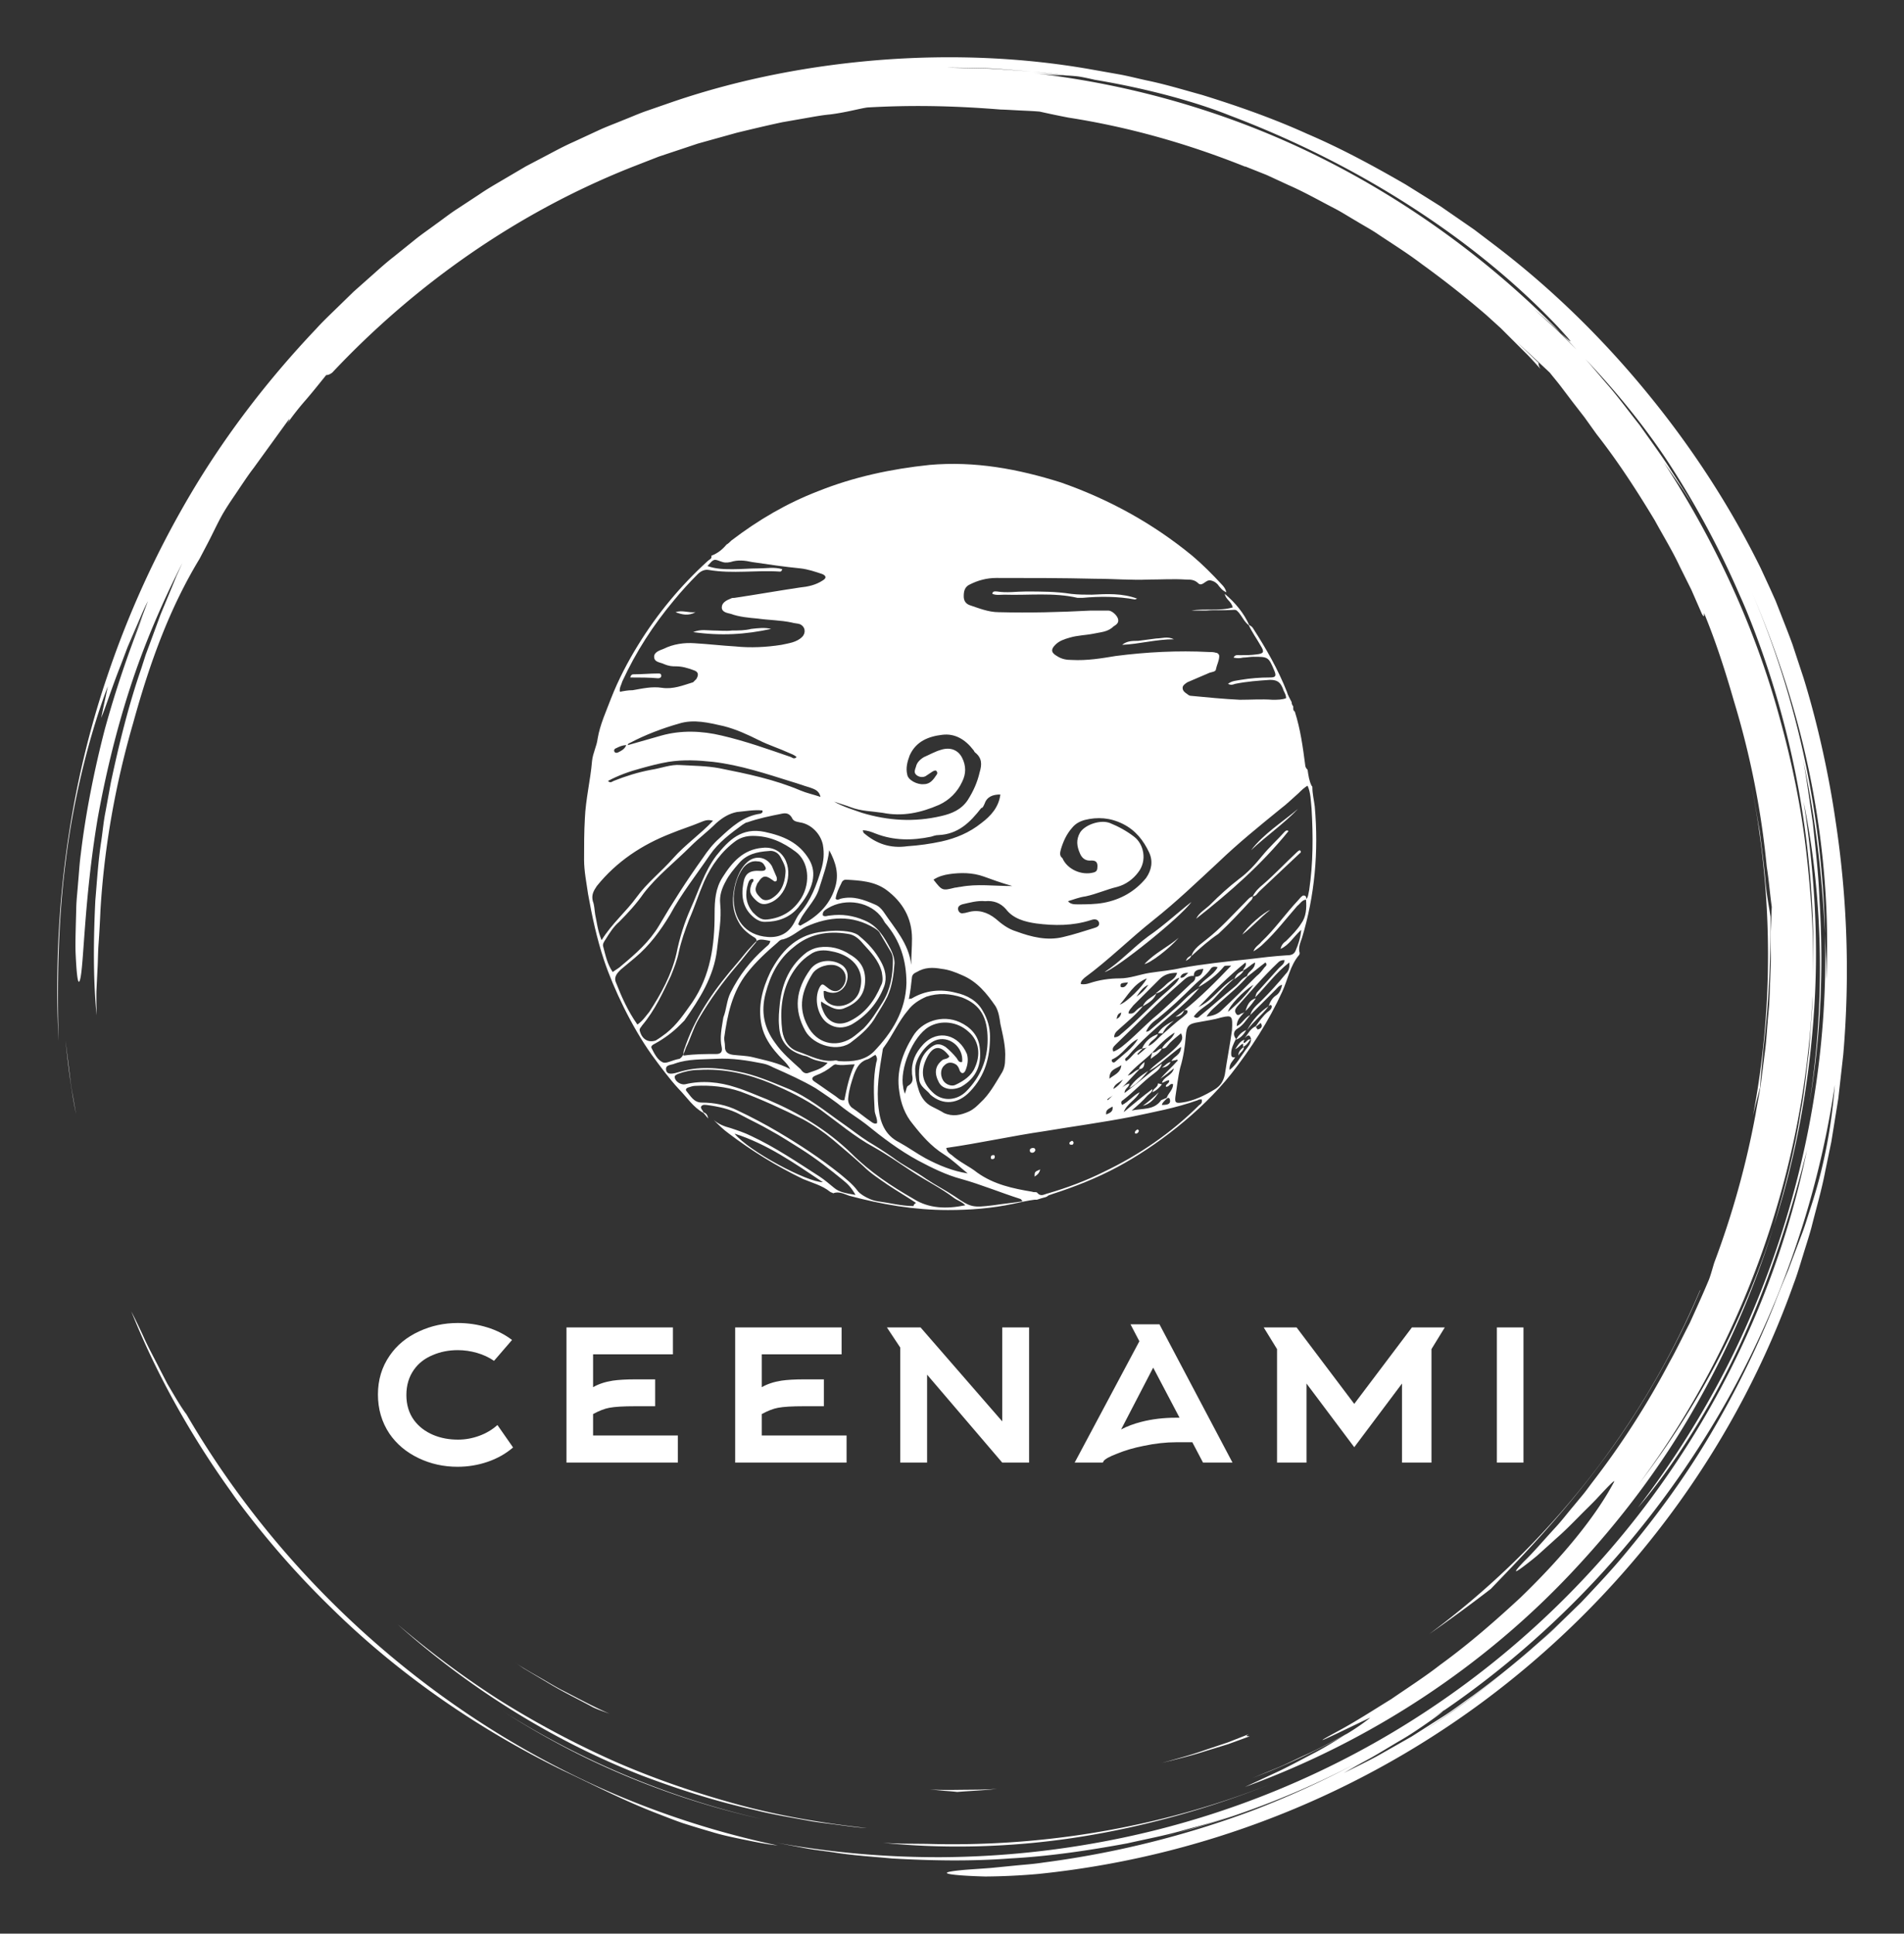 
        <svg xmlns="http://www.w3.org/2000/svg" xmlns:xlink="http://www.w3.org/1999/xlink" version="1.1" width="3140.495" height="3188.902" viewBox="0 0 3140.495 3188.902">
			
			<rect x="0" y="0" width="3140.495" height="3188.902" fill="#333333" stroke="none"/>
			
			<g transform="scale(9.445) translate(10, 10)">
				<defs id="SvgjsDefs1013"/><g id="SvgjsG1014" featureKey="rootContainer" transform="matrix(1.68,0,0,1.68,0.001,0)" fill="#fff"><path xmlns="http://www.w3.org/2000/svg" d="M17.914 148.907zM22.657 154.94a90.586 90.586 0 0 0 5.861 6.251c6.914 6.805 15.159 12.525 24.004 16.851 3.259 1.526 6.265 3.107 9.787 4.468.88.338 1.779.7 2.724 1.026.953.302 1.941.604 2.974.903 1.027.321 2.122.549 3.267.786 1.146.23 2.336.493 3.614.624a91.24 91.24 0 0 1-18.434-5.99 93.833 93.833 0 0 1-16.873-9.842c-10.548-7.727-19.57-17.648-26.16-28.989-.272-.339-.685-.985-1.18-1.808l-.796-1.348-.803-1.551c-.534-1.076-1.149-2.168-1.62-3.226a71.281 71.281 0 0 0-1.326-2.748c2.048 5.101 4.412 9.563 7.059 13.806a93.473 93.473 0 0 0 3.869 5.697c-.192-.259-.392-.511-.583-.771a95.012 95.012 0 0 0 4.6 5.841l.016.02zM18.039 149.078l-.125-.17.125.17zM1.335 106.042l-.483-3.875c.256 2.365.553 5.008 1.096 7.654l-.327-1.879a23.961 23.961 0 0 1-.286-1.9zM85.812 185.575c6.652.673 13.628.472 20.461-.609 6.837-1.077 13.524-2.987 19.741-5.449-11.45 4.503-23.602 6.506-35.49 6.171-1.591-.025-3.159 0-4.712-.113z"/><path xmlns="http://www.w3.org/2000/svg" d="M46.426 171.967l-.259-.165c.087.055.172.111.259.165zM46.167 171.802zM43.653 170.135zM56.077 177.284A83.837 83.837 0 0 0 73.2 183.1c-9.688-2.21-18.805-6.109-26.774-11.133 3.06 1.947 6.277 3.749 9.651 5.317zM177.002 107.094c.098-1.58.296-3.238.346-4.027.594-5.071.77-9.401.745-13.745-.11-.783-.425-2.25-.55-3.918-.153-1.672-.378-3.309-.568-4.924-.289-1.601-.538-3.186-.854-4.74 2.275 11.617 2.237 23.279.144 34.282a94.97 94.97 0 0 1 .737-2.928z"/><path xmlns="http://www.w3.org/2000/svg" d="M.887 83.482c.848-6.9 2.653-13.626 4.37-18.107l-.695 3.28c.429-.961 1.122-3.194 2.067-5.557l.682-1.802.753-1.747c.5-1.131.92-2.203 1.363-3.025-.303.771-.595 1.602-.947 2.436-.345.837-.732 1.687-1.101 2.542l1.514-3.409A111.863 111.863 0 0 0 4.954 69.8c-1.133 4.352-2.029 8.926-2.511 13.032-.14 1.024-.189 2.024-.28 2.978-.067.954-.183 1.864-.192 2.724-.042 1.719-.1 3.224-.071 4.428.105 2.409.25 3.61.459 2.939.411-1.333.403-8.188 1.837-16.767.767-4.276 1.868-8.966 3.362-13.561 1.483-4.599 3.427-9.058 5.44-12.992l-.592 1.292-.545 1.331-1.116 2.691-1.024 2.78-.521 1.402c-.153.476-.308.954-.461 1.434-1.32 3.807-2.307 7.816-3.167 11.857l-.559 3.052c-.205 1.014-.292 2.046-.444 3.067-.318 2.041-.434 4.097-.611 6.129-.199 4.074-.239 8.098.13 11.946-.015-.914-.03-1.726-.017-2.512l.115-2.355c.048-.809.039-1.667.115-2.65.07-.983.134-2.091.19-3.402.391-6.608 1.572-13.15 3.408-19.481 1.75-6.358 3.814-11.957 6.889-17.03l.801-1.526c.542-1.024.993-2.034 1.566-3.064.653-1.13 1.278-1.976 1.784-2.751.521-.767.963-1.441 1.469-2.095l3.682-5.082c.075-.009-.022.185-.2.473a28.962 28.962 0 0 1 1.959-2.49c.755-.875 1.488-1.803 2.109-2.569.146-.007.288-.011.623-.251 8.65-9.197 19.295-16.692 31.291-21.417l2.667-1.039 2.7-.899 1.343-.448 1.36-.38 2.71-.753c1.55-.373 3.12-.751 4.721-1.091l2.437-.426c.819-.141 1.642-.3 2.484-.378 1.674-.201 3.134-.625 3.921-.729 4.369-.249 8.73-.199 13.849.216.397.007 1.015.043 1.732.082.717.041 1.537.061 2.332.134.932.21 1.927.418 2.971.621 6.369.988 12.527 2.754 18.386 5.103l-.007-.028 2.244.894 2.29 1.058c1.571.684 3.11 1.559 4.7 2.383.798.407 1.554.904 2.338 1.354.77.474 1.576.894 2.32 1.412 1.508 1.002 3.037 1.961 4.446 3.032a99.912 99.912 0 0 1 6.6 5.198c.046.042.094.081.14.122l.042.038 1.457 1.322 1.394 1.391 1.395 1.392c.462.467.89.967 1.337 1.449-.216-.35-.208-.491-.2-.63-.689-.66-1.504-1.441-2.309-2.21 1.343 1.222 2.515 2.327 3.477 3.229.371.474.776.94 1.16 1.449l1.186 1.566 1.261 1.629 1.255 1.752c2.226 2.838 4.191 5.874 6.057 8.97.864 1.588 1.817 3.131 2.586 4.774l1.213 2.436 1.092 2.497c.314.533.192.022.231-.068 1.225 2.962 2.21 6.042 3.102 9.146a88.212 88.212 0 0 1 3.408 17.211c.225 1.378.321 2.772.52 4.153l-.123 2.924c-.001 1.103.057 2.206.01 3.311l-.128 3.326c-.016.75-.124 1.569-.187 2.459-.084.888-.128 1.846-.256 2.856l-.412 3.192c-.132 1.119-.387 2.269-.583 3.471a90.635 90.635 0 0 1-4.312 15.482c-.242.826-.427 1.486-.592 1.855-.627 1.501-1.296 2.954-1.942 4.385-.723 1.394-1.386 2.788-2.127 4.108a86.09 86.09 0 0 1-7.949 12.379c-.336.439-.649.885-.987 1.297l-.998 1.206c-.66.779-1.25 1.558-1.876 2.234-1.251 1.352-2.301 2.606-3.286 3.549-1.128 1.178-1.027 1.233-.246.665a35.07 35.07 0 0 0 1.608-1.262l2.122-1.914c.776-.677 1.519-1.441 2.235-2.161.708-.725 1.416-1.386 1.962-1.984 1.101-1.191 1.824-1.926 1.67-1.599-1.777 3.345-5.013 7.471-9.743 12.035-2.413 2.227-5.128 4.647-8.339 6.98-1.566 1.221-3.307 2.338-5.082 3.558-1.834 1.123-3.708 2.353-5.757 3.445-4.484 2.442 3.365-1.475 3.577-1.512a22.87 22.87 0 0 1-2.377 1.64c-1.478.786-2.943 1.597-4.474 2.273-.895.411-1.774.855-2.679 1.239l-2.729 1.122 1.444-.568c2.952-1.173 5.711-2.555 8.202-3.922-.936.566-1.96 1.221-3.082 1.812-1.203.622-2.448 1.302-3.697 1.909l-3.625 1.686c12.968-4.711 24.885-12.507 34.319-22.67 4.723-5.066 8.935-10.631 12.369-16.651a93.904 93.904 0 0 0 8.288-18.999c-3.154 9.93-8.071 19.052-13.981 26.765 10.744-14.507 17.15-32.293 17.999-50.636-.001 1.011-.101 2.018-.168 3.025-.083 1.007-.123 2.018-.241 3.022-.257 2.005-.441 4.021-.827 6.009-.624 4-1.636 7.931-2.782 11.815 2.262-7.021 3.613-14.424 4.145-21.869.554-7.451.092-14.947-1.057-22.211 1.974 9.622 2.301 20.524.619 31.298 1.182-6.949 1.482-14.112 1.028-21.214-.102-2.713-.422-5.407-.685-7.901-.377-2.476-.662-4.762-1.027-6.611 1.445 6.826 2.015 12.648 2.293 18.136-.267-11.977-2.748-24.112-7.62-35.511 2.659 6.191 4.842 12.851 6.175 19.698 1.34 6.84 1.897 13.838 1.58 20.57-.015-.788.018-1.575-.028-2.366l-.107-2.391c.287 10.85-1.384 21.604-4.696 31.717-1.662 5.056-3.715 9.969-6.2 14.644a95.521 95.521 0 0 1-8.56 13.316c3.673-4.29 7.551-10.354 10.646-17.015 3.081-6.675 5.368-13.894 6.941-20.199-2.314 11.322-6.907 22.494-13.571 32.471-6.646 9.985-15.351 18.764-25.423 25.502-10.06 6.759-21.474 11.437-33.187 13.748a94.608 94.608 0 0 1-17.657 1.809 94.462 94.462 0 0 1-17.361-1.515l3.005.571c1.002.19 2.018.295 3.026.445 2.016.324 4.055.446 6.087.633 4.073.229 8.168.306 12.25-.005 4.089-.217 8.152-.827 12.196-1.572 2.006-.456 4.036-.829 6.017-1.414.994-.278 2-.521 2.987-.83l2.955-.958c-1.492.462-3.062 1.074-4.739 1.523l-2.101.618a91.772 91.772 0 0 0 12.91-4.496 89.46 89.46 0 0 0 5.651-2.705 96.653 96.653 0 0 1-10.714 4.872 98.407 98.407 0 0 1-21.66 5.382c-1.11.176-2.122.231-3.029.326l-2.428.24c-1.429.113-2.484.164-3.222.245-1.477.147-1.687.284-1.099.397.587.113 1.971.203 3.673.251 1.697-.01 3.71-.101 5.541-.268 18.397-1.887 35.288-9.107 48.824-19.916 13.545-10.811 23.919-25.172 29.701-41.467.363-.946.642-1.922.944-2.89.293-.971.617-1.932.882-2.912.491-1.97 1.072-3.917 1.448-5.917l.619-2.985.487-3.012.241-1.507.172-1.517.342-3.034c.698-8.114.422-16.315-.812-24.363-.66-4.554-1.82-9.961-3.315-14.777l-1.15-3.484c-.4-1.107-.825-2.151-1.203-3.133l-.557-1.415-.571-1.271-.981-2.124c-3.134-6.359-7.072-12.424-11.682-18.065-4.605-5.643-9.896-10.868-15.861-15.418l-2.244-1.703-2.327-1.608-1.166-.806-1.203-.756-2.417-1.508c-3.295-1.904-6.67-3.739-10.228-5.261-3.521-1.598-7.206-2.895-10.957-4.055-1.895-.52-3.781-1.1-5.724-1.499-.968-.209-1.928-.463-2.907-.638l-2.944-.521C100.363.01 93.04-.285 85.724.265 78.412.83 71.069 2.218 64.028 4.614l-2.635.913c-.881.297-1.73.682-2.597 1.019-.858.359-1.735.673-2.577 1.069l-2.532 1.173c-.852.376-1.675.808-2.496 1.245l-2.469 1.297-2.402 1.412c-.8.472-1.606.933-2.372 1.458l-2.324 1.528c-.782.497-1.506 1.078-2.261 1.612-.741.554-1.51 1.07-2.226 1.654l-2.157 1.737c-.729.565-1.417 1.178-2.103 1.792l-2.063 1.83-1.971 1.919c-.656.639-1.319 1.271-1.93 1.951-5.031 5.298-9.451 11.078-13.066 17.194A99.518 99.518 0 0 0 5.18 64.379C.805 77.299-.45 90.402.134 102.237c-.126-4.872-.147-11.859.753-18.755zm141.132 90.446a96.807 96.807 0 0 0 8.765-6.389c-2.84 2.339-5.758 4.499-8.765 6.389zm40.217-54.282c-.299.901-.552 1.791-.882 2.641l-.957 2.523-.466 1.248-.513 1.231a108.54 108.54 0 0 0-.997 2.501 97.307 97.307 0 0 1-6.587 13.35c-2.521 4.275-5.443 8.281-8.565 12.04-1.542 1.899-3.222 3.66-4.874 5.421l-2.581 2.523c-.847.848-1.774 1.604-2.652 2.404-.736.64-1.478 1.266-2.225 1.882a90.696 90.696 0 0 0 7.896-7.312 89.808 89.808 0 0 1-11.689 10.188c-1.036.722-2.037 1.496-3.113 2.176l-3.247 2.069-3.43 1.949c-1.167.648-2.399 1.224-3.634 1.855a74.206 74.206 0 0 1 2.685-1.508c1.021-.567 2.092-1.237 3.138-1.85 1.054-.601 2.012-1.261 2.808-1.813.796-.552 1.42-1.01 1.745-1.306-.464.315-.936.617-1.406.924a92.477 92.477 0 0 0 1.507-1.015c-.021.023-.065.059-.101.091 10.932-7.466 20.245-17.277 27.223-28.462 7.009-11.175 11.57-23.781 13.46-36.601-.41 5.142-1.352 9.248-2.543 12.851zm-6.654-65.352zm-8.448-12.698a92.37 92.37 0 0 1 7.773 14.352c.25.549.486 1.106.719 1.664 4.963 12.154 7.221 25.192 6.89 38.036.084-4.25-.198-8.498-.669-12.71-.533-4.854-1.518-9.65-2.824-14.341-2.562-9.407-6.723-18.323-12.005-26.451.485.67.996 1.396 1.525 2.166a32.826 32.826 0 0 1 1.59 2.463l-.638-1.109-.689-1.079-1.378-2.156c-.938-1.424-1.955-2.796-2.934-4.192-1.062-1.334-2.069-2.712-3.174-4.011-.836-.953-1.637-1.938-2.485-2.879 2.992 3.155 5.801 6.54 8.299 10.247zM96.886 1.152c1.467.078 2.937.221 4.407.331 1.204.101 2.402.279 3.588.413.356.015.732.039 1.204.092.471.065 1.034.186 1.769.354 5.469.912 10.459 2.283 14.001 3.699 6.798 2.573 13.123 5.774 18.86 9.471 5.739 3.69 10.889 7.887 15.246 12.471 2.008 2.179 1.422 1.704.315.646l1.662 1.764c-.736-.734-1.459-1.478-2.206-2.196l-2.301-2.09c.56.49 1.918 1.663 2.845 2.522-7.389-7.539-16.026-13.799-25.375-18.404-9.356-4.603-19.431-7.446-29.502-8.581 1.618.18 2.412.22 3.168.24-1.085-.127-2.173-.301-3.274-.401-1.479-.097-2.955-.229-4.423-.301l-4.36-.103c1.444-.001 2.907.039 4.376.073z"/><path xmlns="http://www.w3.org/2000/svg" d="M115.942 184.69l.426-.125c-.446.12-.885.252-1.334.366.304-.076.609-.15.908-.241zM160.424 146.151c4.235-5.587 7.977-12.263 10.366-18.014l-.029.006c-6.061 14.322-15.892 26.66-28.16 35.744a159.12 159.12 0 0 0 6.418-4.703c2.698-2.82 7.213-7.406 11.405-13.033zM35.35 162.846c7.172 6.412 15.821 11.992 25.448 15.751 3.754 1.413 7.585 2.651 11.503 3.523 1.944.502 3.929.812 5.899 1.181.987.175 1.987.272 2.979.412.994.129 1.986.275 2.987.333-4.519-.501-9.005-1.251-13.372-2.44-4.364-1.185-8.642-2.65-12.769-4.449a97.4 97.4 0 0 1-11.894-6.314c-3.786-2.408-7.376-5.097-10.781-7.997zM123.877 174.277l-2.219.871-2.266.756c-1.5.54-3.047.944-4.59 1.373 1.551-.39 3.111-.754 4.624-1.254l2.283-.698 2.23-.815c-.086-.044-.594.055-.062-.233zM97.683 179.965c-1.16.099-2.326.09-3.494.102-1.168.014-2.338.039-3.509-.038l1.576.148c.482.031.916.068 1.295.113 1.381-.118 2.752-.151 4.132-.325zM51.441 169.209c1.341.787 2.765 1.48 4.178 2.244.354.194.996.415 1.801.709-1.721-.739-3.37-1.655-5.046-2.505-.83-.441-1.629-.935-2.443-1.395-.812-.464-1.621-.927-2.389-1.445l.937.626.977.584 1.985 1.182z"/></g><g id="SvgjsG1015" featureKey="symbolFeature-0" transform="matrix(1.39,0,0,1.39,89.915,70.206)" fill="#fff"><path xmlns="http://www.w3.org/2000/svg" d="M93.3,43.6c-0.1-0.8-0.3-1.6-0.3-2.4c0-0.1,0-0.1-0.1-0.2c-0.3-0.6-0.4-1.3-0.5-2c-0.2-0.2-0.3-0.4-0.3-0.6  c-0.3-2.3-0.6-4.5-1.3-6.7c0,0,0,0-0.1-0.1c-0.1-0.1-0.1-0.2-0.1-0.3c0-0.1,0-0.1,0-0.2c0-0.1,0-0.1-0.1-0.2  c-0.1-0.2-0.1-0.3-0.1-0.4c-0.2-0.4-0.5-0.9-0.6-1.3c-1.1-2.8-2.6-5.4-4.2-7.9c-0.1-0.2-0.3-0.4-0.6-0.5c0.4,0.9,1,1.7,1.5,2.6  c0.5,0.8,0.4,1-0.5,1.1c-0.7,0.1-1.4,0.1-2.1,0.1c-0.3,0-0.6-0.1-0.8,0.3c0.4,0.1,0.8,0.1,1.2,0c0.4,0,0.9-0.1,1.3-0.1  c1.8,0,1.9,0,2.6,1.7c0.3,0.7,0.2,0.9-0.5,0.9c-1.3,0-2.5,0.1-3.7,0.3c-0.5,0.1-1.1,0.1-1.6,0.5c0.4,0.2,0.6,0.1,0.9,0  c1.5-0.3,2.9-0.4,4.4-0.5c1,0,1.3,0.4,1.6,1.1c0.1,0.4,0.4,0.7,0.4,1.2c-0.5,0.2-1.1,0.2-1.7,0.2c-1.4-0.1-2.7,0-4.1,0  c-2.1-0.1-4.1-0.3-6.2-0.5c-0.1,0-0.3-0.1-0.4-0.2c-0.3-0.2-0.6-0.4-0.6-0.8c0-0.3,0.3-0.5,0.6-0.7c0.9-0.4,1.9-0.8,2.8-1.2  c0.3-0.1,0.8-0.1,0.8-0.5c0.1-0.5,0.4-1,0.4-1.6c0-0.2-0.2-0.4-0.4-0.4c-0.3-0.1-0.6-0.1-0.9-0.1c-3.9-0.2-7.8,0-11.7,0.5  c-1.8,0.3-3.6,0.6-5.5,0.5c-0.7,0-1.3-0.1-1.9-0.5c-0.7-0.4-0.8-0.8-0.2-1.4c0.5-0.5,1.1-0.7,1.8-0.9c1-0.3,2-0.3,3-0.5  c0.9-0.2,1.8-0.2,2.5-0.9c0.3-0.2,0.7-0.4,0.6-0.9c-0.1-0.5-0.8-1.1-1.2-1.1c-0.8,0-1.6,0-2.3,0c-3.8,0.2-7.6,0.3-11.5,0.2  c-1.3,0-2.5-0.5-3.7-0.9c-0.5-0.2-0.7-0.6-0.7-1.1c0-0.6,0.1-1.2,0.8-1.5c1-0.5,2.1-0.8,3.3-0.8c4.1,0,8.3,0,12.4,0.1  c2.3,0,4.5,0.2,6.8,0.1c1.5,0,3-0.1,4.6,0c0.6,0,1.1,0,1.6,0.5c0.5,0.4,0.9-0.5,1.5-0.4c0.4,0.1,0.6,0.2,0.9,0.5  c0.3,0.4,0.6,0.8,1.1,1c-0.1-0.4-0.3-0.7-0.6-1c-1.2-1.3-2.4-2.5-3.7-3.6C72.9,8,67.4,5,61.4,2.9C56,1.2,50.6,0.2,44.9,0.7  c-4.8,0.5-9.5,1.5-14,3.3c-3.9,1.5-7.5,3.6-10.9,6.2c-0.2,0.2-0.4,0.4-0.6,0.5c-0.5,0.6-1.1,1.1-1.9,1.4c0,0.1,0,0.1,0,0.2  c0,0.2-0.3,0.3-0.5,0.5c-3.4,3.1-6.3,6.6-8.7,10.5C7,25.4,5.8,27.7,4.9,30c-0.6,1.6-1.4,3.3-1.7,5.1c-0.1,0.9-0.6,1.8-0.7,2.8  c-0.2,2.4-0.8,4.8-0.9,7.2c-0.1,1.7-0.1,3.5-0.1,5.2c0,1.4,0.3,2.9,0.5,4.3c0.5,2.8,1.1,5.6,2,8.3c1.2,3.6,3.5,8.4,6,11.9  c1.1,1.5,2.2,3,3.4,4.3c1,1,1.8,2.3,3.1,3c0-0.3-0.4-0.5-0.3-0.8c0.2-0.3,0.5-0.2,0.7-0.2c1.5,0.2,2.9,0.5,4.2,1.2  c1.3,0.7,2.6,1.3,3.8,2c1.3,0.7,2.5,1.5,3.8,2.3c1.9,1.2,3.7,2.6,5.4,4c0.5,0.4,1,0.9,1.5,1.8c-1.1-0.2-2-0.3-2.7-0.9  c-0.6-0.5-1.2-1-1.8-1.4c-2.8-1.8-5.6-3.7-8.6-5.1c-0.8-0.4-1.7-0.7-2.6-1c-0.8-0.2-1.5-0.5-2.1-1c0.6,0.6,1.2,1.2,1.9,1.7  c2.9,2.2,6,4.1,9.3,5.7c1.2,0.5,2.4,0.8,3.4,1.6c0.1,0.1,0.3,0.1,0.4,0.2c0,0,0,0,0,0c0.7-0.3,1.4,0.1,2,0.3  c4.1,1.1,8.2,1.8,12.4,1.8c2.8,0,5.5-0.2,8.3-0.8c0.9-0.2,1.8-0.4,2.6-0.5c0.1,0,0.2,0,0.3,0c0.3-0.1,0.6-0.2,1-0.3  c0.1,0,0.2-0.1,0.3-0.1c0,0,0-0.1,0.1-0.1c0.1-0.1,0.3-0.1,0.5-0.2c2.8-0.9,5.6-2,8.2-3.4c4.7-2.5,10.5-6.9,14.3-11.7  c2.5-3.2,4.7-6.6,6.4-10.3c0.7-1.5,1-3.3,2.1-4.6c0.1-0.1,0.1-0.2,0.1-0.3c-0.2-0.7,0.1-1.3,0.3-1.9C93.3,54.8,93.8,49.3,93.3,43.6z   M20.4,84.7c4.1,1.3,7.5,3.7,11.1,6.1C29.5,90.8,22.2,86.9,20.4,84.7z M61.4,49c0.3-1,0.7-1.9,1.4-2.7c0.4-0.5,0.9-0.8,1.6-1  c1.6-0.4,3.2-0.3,4.8,0.5c1.6,0.8,2.6,2.1,3.3,3.6c0.5,1.1,0.3,2.2-0.4,3.2c-1.4,1.7-3.2,2.7-5.3,3.1c-1.1,0.2-2.2,0.2-3.3,0.2  c-0.4,0-0.9,0-1.2-0.4c0.7-0.2,1.4-0.5,2.2-0.6c1.4-0.3,2.7-0.9,4-1.2c1.1-0.3,2-1,2.6-1.8c1.2-1.5,0.7-3.6-0.5-4.5  c-0.9-0.7-2-1.3-3-1.7c-1.2-0.5-3.2,0.2-3.8,1.2c-0.5,0.9-0.4,1.7,0,2.6c0.2,0.5,0.6,0.9,1.2,0.9c0.4,0,1-0.1,1,0.7  c0,0.5-0.1,0.7-0.5,0.8c-1.5,0.4-3.3-0.4-3.9-1.8C61.2,49.8,61.3,49.4,61.4,49z M58.3,58.3c2.3,0.3,4.6,0.3,6.8-0.4  c0.3-0.1,0.9-0.3,1.1,0.3c0.1,0.5-0.4,0.6-0.7,0.7c-1.3,0.4-2.5,0.8-3.8,1.1c-2,0.5-4,0-5.9-0.7c-1-0.3-1.8-0.9-2.6-1.6  c-1-0.8-2.2-1.2-3.5-0.8c-0.1,0-0.3,0.1-0.5,0.1c-0.4,0.1-0.6-0.1-0.7-0.4c-0.1-0.4,0.2-0.6,0.5-0.7c0.9-0.2,1.9-0.5,2.9-0.4  c1-0.1,1.9,0.2,2.6,1C55.4,57.7,56.9,58.1,58.3,58.3z M18.8,73.9c0.1,0.6-0.2,0.8-0.7,0.8c-1.4,0-2.7,0-4.1,0.2  c-0.1-0.6,0.2-1,0.3-1.4c1.4-3.9,3.8-7.2,6.5-10.3c0.6-0.7,1.1-1.4,1.7-2c0.9-1,0.9-1,2.4-0.7c-0.1,0.5-0.4,0.6-0.7,0.9  c-1.8,1.6-3.2,3.4-4.3,5.6c-0.5,1-0.5,2.1-0.9,3.1C18.8,71.4,18.5,72.6,18.8,73.9z M19.1,72.7c0.4-2.9,1-5.8,2.9-8.2  c1.1-1.4,2.4-2.6,3.8-3.8c0.2-0.2,0.4-0.4,0.7-0.4c1.1-0.3,1.9-1.1,2.9-1.6c2.9-1.3,5.8-1.5,8.6,0.2c0.3,0.2,0.6,0.4,0.7,0.7  c0.4,0.7,0.9,1.5,1.3,2.2c0.2,0.3,0.3,0.7,0.3,1.1c0,1.9-0.3,3.7-1.3,5.3c-0.7,1.1-1.4,2.3-2.4,3.3c-0.5,0.4-0.9,0.8-1.5,1.2  c-2.1,1.3-4.4,0.6-5.5-1.5c-1.3-2.4-0.7-4.5,0.6-6.6c0.6-0.9,2.1-1.3,3-1c1.1,0.4,1.5,1.5,0.9,2.5c-0.6,0.9-1.3,0.9-2.1,0.2  c-0.5-0.4-0.6-0.5-0.9,0c-0.8,1.5-0.2,3.8,1.1,4.6c0.9,0.6,1.9,0.6,2.9,0.1c1.9-1.1,3.3-2.7,4.1-4.8c0.4-1.1,0.1-2.2-0.4-3.1  c-0.7-1.3-1.6-2.3-2.7-3.2c-0.3-0.3-0.7-0.4-1-0.5c-1.4-0.3-2.7-0.2-4.1,0c-3,0.5-4.8,2.5-6.1,5c-1,2.1-1.6,4.3-1.1,6.7  c0.3,1.4,1.1,2.6,2,3.6c0.5,0.6,1.2,1.1,1.6,1.9c-1.5-0.8-3.1-1.1-4.7-1.5c-0.8-0.2-1.7-0.2-2.5-0.3c-0.7-0.1-1-0.4-1-1  C19.2,73.3,19.1,73,19.1,72.7z M39,57.7c0.1,0.2,0.2,0.3,0.3,0.5c1.9,2.2,2.7,4.7,2.7,7.6c-0.1,3.5-1.8,6.2-4.1,8.6  c-1.1,1.1-2.7,1.3-4.3,1.2c-0.2,0-0.3-0.1-0.5-0.1c-1.7,0.3-3.2-0.6-4.7-1.1c-1.2-0.4-1.8-1.4-2-2.6c-0.3-2.4-0.1-4.7,1-6.8  c0.6-1.1,1.4-2.1,2.5-2.8c0.8-0.6,1.8-0.6,2.7-0.4c2.3,0.4,4.4,2.1,3.5,5c-0.5,1.6-2.6,2.4-3.9,1.5c-0.5-0.4-0.6-0.6-0.6-1.5  c0.2-0.1,0.4,0.1,0.5,0.1c0.9,0.3,1.7,0,2.2-0.8c0.5-1,0.4-1.9-0.3-2.5c-1.2-0.9-3.2-0.8-4.1,0.5c-1.8,2.5-2.1,5-0.6,7.7  c1,1.8,4.2,2.8,5.9,1.3c1.2-0.9,2.3-1.9,3-3.2c0.5-0.8,1-1.6,1.4-2.4c0.6-1.3,0.8-2.8,0.9-4.2c0-0.6-0.2-1.2-0.5-1.8  c-0.8-1.5-1.6-2.9-3.3-3.6c-1.4-0.6-2.8-0.8-4.3-0.6c-0.3,0-0.6,0.2-0.9,0c-0.1-0.5,0.3-0.7,0.6-0.9C34.4,55,37.6,55.6,39,57.7z   M33.1,55.2c0.1-0.7,0.4-1.3,0.7-1.9c0.1-0.3,0.3-0.5,0.6-0.5c1.8,0.1,3.6,0.2,5.1,1.3c2,1.5,3.2,3.5,3.2,6.1c0,1.1-0.1,2.2-0.1,3.3  c-0.3-2.7-2.1-4.6-3.5-6.7c-0.3-0.4-0.6-0.7-1.1-0.9c-1.4-0.6-2.7-1.1-4.3-0.7C33.5,55.3,33.3,55.4,33.1,55.2z M25.5,73.3  c-1.4-1.9-1.8-3.9-1.2-6.2c0.6-2.3,1.6-4.3,3.5-5.8c2-1.7,4.3-2.1,6.8-1.7c0.9,0.1,1.5,0.7,2,1.3c0.9,1,1.9,2,2.3,3.5  c0.1,0.6,0.2,1.2-0.1,1.7C38,68,36.8,69.6,35,70.5c-1.5,0.8-2.9,0.3-3.5-1.3c-0.1-0.3-0.3-0.6-0.2-1.1c0.4,0.3,0.8,0.5,1.2,0.7  c0.6,0.3,1.2,0.4,1.8,0.1c1.5-0.6,2.4-1.6,2.5-3.2c0.1-1.6-0.5-2.7-1.9-3.5c-1.2-0.8-2.5-1.1-3.9-0.9c-0.6,0.1-1,0.3-1.5,0.6  c-2.1,1.6-3.1,3.8-3.4,6.4c-0.1,1-0.2,1.9-0.1,2.9c0.1,1.8,1,3,2.8,3.6c0.2,0.1,0.4,0.1,0.7,0.2c0.4,0.2,0.8,0.4,1.2,0.5  c0.4,0.1,0.8,0.2,1.4,0.3c-0.7,0.8-1.7,1-2.5,1.3c-0.4,0.1-0.7-0.2-0.9-0.5C27.6,75.6,26.4,74.6,25.5,73.3z M30.6,77.4  c0.8-0.3,1.5-0.7,2.1-1.2c0.1-0.1,0.3-0.2,0.4-0.2c0.8,0.2,1.5,0,2.4,0c-0.7,1.5-1,3-1.3,4.5c-0.5,0.1-0.8-0.3-1.1-0.5  c-0.9-0.6-1.7-1.2-2.6-1.8C30,77.9,30.1,77.6,30.6,77.4z M34.7,80.1c0.1-1,0.4-1.9,0.7-2.8c0.3-0.8,0.7-1.6,1.6-1.9  c0.4-0.1,0.7-0.4,1.1-0.6c0.3,0.4,0.2,0.7,0.1,1c-0.4,2-0.3,4-0.2,5.9c0,0.6,0.4,1.1,0.3,1.7c-0.3,0.1-0.4,0-0.6-0.1  c-0.9-0.6-1.7-1.3-2.6-1.9C34.8,81.1,34.6,80.7,34.7,80.1z M39,74.3c0-0.2,0.1-0.4,0.2-0.5c1.1-1.5,1.8-3.2,3-4.6  c0.6-0.8,1.4-1.3,2.3-1.7c1.5-0.5,3-0.4,4.5,0.1c2.3,0.9,3.2,2.5,3.2,5.3c0,2.5-0.9,4.7-2.7,6.5c-1.1,1.1-2.8,1.3-4,0.3  c-1.5-1.3-1.8-2.7-1-4.4c0.8-1.7,1.8-1.8,2.9-0.3c-0.2,0.3-0.5,0.3-0.8,0.4c-1.1,0.8-1.1,1.8-0.5,2.9c0.5,0.9,1.8,1,2.8,0.5  c1.9-1.1,2.6-2.8,2.3-5c-0.2-1.5-1.2-2.5-2.5-3.1c-2.2-1-4.8-0.1-5.9,1.8c-1.3,2.1-2.1,4.4-1.7,6.9c0.2,1.5,0.7,2.9,1.7,4.1  c1.1,1.4,2.3,2.8,3.9,3.8c1.1,0.7,2,1.6,3,2.4c-1.9-0.3-3.6-1-5.3-1.9c-1.1-0.6-2.2-1.4-3.3-2c-1.8-0.9-2.4-2.5-2.6-4.3  C38.2,79.1,38.6,76.7,39,74.3z M49.6,74.7c-1-2.4-3.6-3.2-5.5-1.2c-1,1.1-1.5,2.2-1.4,3.7c0.1,0.6,0.2,1.1-0.5,1.5  c-0.2,0.1-0.2,0.5-0.4,1c-0.1-0.4-0.2-0.6-0.2-0.8c-0.5-2.3,1.2-6.4,3.2-7.6c1.5-0.9,3.6-0.7,5,0.6c1.4,1.2,1.5,3,0.8,4.5  c-0.4,1-1.4,1.7-2.5,2.2c-0.5,0.2-1.2-0.1-1.5-0.6c-0.4-0.7-0.3-1.5,0.2-1.9c0.4-0.4,0.9-0.4,1.4-0.1c0.3,0.2,0.4,0.5,0.5,0.8  c0.2,0.4,0.5,0.4,0.7,0C49.7,76.1,49.8,75.4,49.6,74.7z M45.2,81.3c-0.8-0.4-1.3-1.1-1.6-1.9c-0.3-0.9-0.5-1.8-0.5-2.8  c0-1.3,1.3-3.1,2.5-3.6c1.7-0.7,3.6,0.8,3.4,2.7c-0.4,0.1-0.5-0.2-0.7-0.5c-0.4-0.5-0.9-1-1.4-1.4c-0.8-0.5-1.3-0.4-2,0.2  c-1.2,1-1.4,2.4-1.3,3.8c0,0.5,0.3,0.9,0.6,1.2c0.3,0.3,0.6,0.5,0.8,0.8c1.6,1.4,3.5,1.2,5-0.4c1.9-2,2.5-4.3,2.5-6.9  c0-1.1-0.3-2.2-0.9-3.2c-0.7-1.3-2-2-3.4-2.3c-1.9-0.5-3.8-0.3-5.5,0.7c-0.1,0.1-0.2,0-0.4,0.1c0.2-0.9,0.3-1.9,0.4-2.8  c0.1-0.4,0.4-0.5,0.6-0.6c1-0.6,2-0.6,3.1-0.4c0.9,0.1,1.7,0.4,2.6,0.8c1.9,0.8,3.1,2.3,4.2,3.9c0.4,0.7,0.5,1.5,0.6,2.2  c0.3,1.4,0.7,2.9,0.6,4.4c0,0.7-0.1,1.3-0.5,1.9c-0.8,1.3-1.5,2.6-2.6,3.6c-0.4,0.4-0.8,0.8-1.4,1.1c-1.1,0.5-2.1,0.7-3.2,0.2  C46.4,81.9,45.8,81.6,45.2,81.3z M48.8,53.7c-0.2,0-0.5,0.1-0.7,0.1c-1.6,0.4-1.6,0.4-2.7-1c0.6-0.4,1.3-0.6,2-0.7  c1.4-0.2,2.9-0.2,4.3,0.3c1.1,0.4,2.2,0.8,3.6,1.2C52.9,53.6,50.9,53.3,48.8,53.7z M51.8,43.3c0.3-0.9,1-1.2,2-1.2  c-0.2,1.6-1.2,2.7-2.4,3.6c-1.5,1.2-3.2,1.9-5,2.3c-1.4,0.3-2.8,0.5-4.3,0.6c-2.1,0.3-3.9-0.3-5.5-1.7c0,0,0-0.1-0.1-0.3  c0.6,0,1.1,0.2,1.6,0.4c2.3,0.9,4.6,0.9,7,0.4c0.3-0.1,0.6-0.2,0.9-0.2c2.5-0.1,4-1.6,5.4-3.4C51.6,43.8,51.7,43.5,51.8,43.3z   M35,43.7c1.3,0.5,2.7,0.5,4,0.7c2.5,0.5,4.8,0,7.1-1c1.3-0.6,2.3-1.6,2.9-2.9c0.5-1,0.5-2,0-3c-0.5-1-1.5-1.4-2.7-1  c-0.7,0.2-1.4,0.6-2.1,0.9c-0.5,0.3-0.9,0.7-1,1.2c-0.1,0.3-0.3,0.7,0,1c0.3,0.3,0.8,0.4,1.2,0.2c0.3-0.2,0.6-0.4,0.9-0.6  c0.2-0.1,0.4-0.2,0.5,0c0.1,0.1,0.1,0.3,0,0.4c-0.4,0.6-0.8,1.2-1.6,1.2c-0.8,0.1-2-0.5-2.1-1.2c-0.2-0.8,0-1.6,0.3-2.4  c0.8-1.8,2.4-2.4,4.1-2.6c1.6-0.2,2.9,0.6,3.9,1.9c0.1,0.1,0.1,0.2,0.2,0.3c0.9,0.7,0.9,1.5,0.6,2.5c-0.3,1.3-0.8,2.4-1.5,3.5  c-0.8,1.2-2,1.7-3.3,2c-3.4,0.8-6.7,0.6-10-0.4c-1.1-0.4-2.2-0.7-3.5-1.4C33.8,43.3,34.5,43.5,35,43.7z M33,53.9  c-0.7,2.2-2.3,3.6-4.2,4.6c-0.1,0.1-0.2,0.1-0.4-0.1c0.6-1.6,2.1-2.8,2.6-4.4c0.5-1.6,1.1-3.2,1.3-4.9C33.1,50.6,33.6,52.1,33,53.9z   M6.3,27.9c1.7-3.7,3.9-7.1,6.5-10.2c0.9-1.1,1.9-2.2,3-3.3c0.4-0.4,0.9-0.6,1.4-0.5c3,0.5,5.9,0,8.9,0.2c0.1,0,0.2,0,0.3-0.3  c-1-0.3-2-0.1-3-0.1c-1.1,0-2.1,0.1-3.2,0.1c-1,0-2.1,0-3.2-0.4c0.8-0.9,0.8-0.9,1.6-0.6c0.5,0.2,0.8,0.2,1.3,0.1  c0.9-0.3,1.8-0.2,2.7,0c2,0.3,4.1,0.6,6.1,0.8c0.9,0.1,1.8,0.4,2.7,0.7c0.5,0.2,0.6,0.5,0.1,0.8c-0.9,0.6-1.9,0.8-2.9,0.9  c-2.7,0.4-5.5,0.9-8.2,1.3c-0.2,0-0.3,0-0.5,0.1c-0.5,0.2-1.1,0.5-1.1,1.1c0,0.6,0.7,0.7,1.1,0.8c1.1,0.4,2.3,0.5,3.4,0.6  c1.4,0.2,2.9,0.2,4.3,0.5c0.3,0.1,0.7,0.1,1,0.2c0.7,0.3,0.8,1.1,0.3,1.6c-0.7,0.7-1.7,0.8-2.6,1c-1.9,0.3-3.9,0.4-5.8,0.2  c-1.7-0.1-3.4-0.3-5.1-0.4c-1.3-0.1-2.7,0.1-3.9,0.7c-0.5,0.2-1.2,0.4-1.2,1c0,0.7,0.8,0.7,1.2,0.9C12.2,26,12.6,26,13,26  c0.8,0,1.5,0.2,2.3,0.5c0.6,0.2,0.6,0.6,0.3,1.1c-0.1,0.1-0.3,0.3-0.4,0.4c-1.3,0.4-2.5,0.9-3.9,0.7c-1.3-0.2-2.5,0.1-3.7,0.3  C7,29,6.5,29.1,6,29.2C5.9,28.7,6.2,28.3,6.3,27.9z M28.2,37.4c-0.3,0.3-0.5,0.1-0.7,0c-2.9-1-5.7-2-8.7-2.7c-2.5-0.6-5.1-0.7-7.6,0  c-1.4,0.4-2.8,0.8-4.2,1.2c0-0.2,0.1-0.2,0.3-0.3c1.9-1,4-1.8,6.1-2.4c1.9-0.6,3.8-0.1,5.6,0.3c1.6,0.4,3.1,1.1,4.5,1.8  c1.2,0.6,2.5,1,3.8,1.6C27.5,37,27.9,37.1,28.2,37.4z M5.5,36.3c0.4-0.2,0.8-0.4,1.3-0.4c-0.2,0.5-0.6,0.7-1,0.9  c-0.2,0.1-0.4,0.1-0.5-0.1C5.2,36.5,5.4,36.3,5.5,36.3z M8.7,38.8c1.1-0.3,2.2-0.6,3.4-0.8c1.9-0.3,3.7-0.2,5.6,0  c3.4,0.4,6.7,1.5,9.9,2.5c0.7,0.2,1.5,0.5,2.2,0.7c0.5,0.2,1.2,0.3,1.4,1.2c-0.9-0.3-1.8-0.5-2.5-0.8c-3.3-1.4-6.7-2.1-10.2-2.8  c-1.6-0.3-3.2-0.3-4.9-0.4c-1.2-0.1-2.4,0.4-3.7,0.6c-1.6,0.3-3.2,0.8-4.7,1.4c-0.2,0.1-0.4,0.3-0.7,0C5.8,39.7,7.2,39.2,8.7,38.8z   M2.9,57.2c-0.1-0.6-0.1-1.2-0.3-1.7c-0.2-0.8,0.1-1.3,0.5-1.9c2.5-3.1,5.7-5.2,9.3-6.6c1.2-0.5,2.5-0.9,3.7-1.4  c0.5-0.2,0.9-0.4,1.6-0.2c-1.6,1.7-3.5,3-5,4.7c-1.5,1.7-3.3,3.1-4.6,4.9c-1.3,1.8-3.1,3.3-4.4,5.4C3.2,59.2,3.1,58.1,2.9,57.2z   M3.9,61.2c-0.1-0.3,0.1-0.6,0.3-0.9c0.5-0.8,1-1.6,1.7-2.2C7,57,8.1,55.8,9,54.5c1.7-2.2,3.9-3.9,5.9-5.9c1-1,2.2-1.9,3.2-2.9  c0.8-0.7,1.6-1.2,2.6-1.4c1.1-0.1,2.1-0.3,3.2-0.2c0.1,0.3-0.1,0.3-0.2,0.4c-2.2,0.3-3.7,1.7-5.2,3.1c-0.8,0.7-1.5,1.6-2.1,2.5  c-2,2.8-3.8,5.6-5.5,8.5c-1.2,2-2.9,3.5-4.7,5c-0.3,0.3-0.7,0.5-1.1,0.8C4.4,63.4,4.2,62.3,3.9,61.2z M5.5,65.7  c-0.3-0.7,0.2-1.2,0.6-1.6c0.6-0.5,1.2-1,1.8-1.5c1.8-1.5,3.2-3.4,4.4-5.4c1.4-2.6,3.3-5,5-7.5c1.1-1.6,2.6-2.7,4.1-3.8  c0.2-0.1,0.4-0.3,0.6-0.3c1.4-0.5,2.9-0.8,4.4-1.1c0.5-0.1,0.9,0,1.2,0.5c0.2,0.5,0.6,0.5,1,0.6c1.4,0.2,2.6,1.4,2.9,2.8  c0.2,1.1,0.1,2.1-0.2,3.1c-0.6,2-1.3,3.9-2.7,5.5c-0.3,0.4-0.5,0.8-0.7,1.2c-0.7,1.3-1.8,1.9-3.3,1.8c-2.9-0.2-4.4-2.3-4.3-5.1  c0.1-1.3,0.4-2.5,1.2-3.6c0.5-0.6,1.1-0.9,1.8-0.8c0.3,0,0.6,0.1,0.8,0.4c0.1,0.2,0.3,0.4,0.2,0.6c-0.1,0.2-0.4,0.2-0.6,0.2  c-1.4-0.1-2,0.3-2.2,1.6c-0.3,1.7,0,3.2,1.4,4.3c0.4,0.3,0.8,0.5,1.3,0.5c1.6,0,3.1-0.5,4.2-1.8c0.8-1,1.5-2,1.8-3.3  c0.2-1,0.1-1.8-0.4-2.7c-1.3-2.2-3.3-3-5.6-3.5c-2.9-0.6-4.5,1-6.1,3c-1.5,2-2.2,4.4-3.2,6.6c-0.8,1.8-1.4,3.7-1.8,5.7  c-0.6,2.6-1.9,5-3.4,7.3C9.2,70,8.9,70.5,8.2,71C7,69.3,6.2,67.5,5.5,65.7z M8.5,71.8c-0.1-0.3,0.2-0.5,0.3-0.7  c1.6-1.9,2.6-4.1,3.6-6.2c0.4-1,0.8-2,1-3c0.3-1.4,0.8-2.8,1.3-4.1c0.7-1.6,1.2-3.2,1.9-4.8c0.9-2,2.2-3.8,4-5.1  c0.6-0.4,1.3-0.6,2.1-0.6c2.1,0,3.8,0.8,5.4,2c1.6,1.2,1.9,3.8,0.7,5.8c-1,1.6-2.4,2.5-4.3,2.7c-0.8,0.1-1.3-0.4-1.8-0.9  c-0.9-1.1-1-2.3-0.6-3.6c0.1-0.3,0.2-0.6,0.6-0.6c0.2,0.2,0,0.4-0.1,0.5c-0.4,1-0.3,1.4,0.4,2.1c0.7,0.7,1.2,0.7,2.1,0.3  c2.2-1.1,2.8-4.6,1-6.2c-0.6-0.5-1.4-0.7-2.2-0.6c-2.4,0.2-3.8,1.8-5,3.7c-0.9,1.4-1,2.9-1,4.6c0,3.9-0.5,7.7-2.8,11.1  c-1,1.4-1.9,2.8-3.3,3.9c-0.4,0.3-0.8,0.6-1.3,0.9C9.6,73.3,8.8,72.9,8.5,71.8z M11.3,75.7c-0.6-0.3-1-1.1-1.3-1.7  c-0.2-0.3,0.2-0.5,0.4-0.6c1.1-0.6,2.2-1.4,3.1-2.3c0.2-0.2,0.4-0.4,0.6-0.6c1.9-2.7,3.7-5.5,4.1-8.9c0.2-1.9,0.6-3.8,0.4-5.8  c-0.1-1,0.2-1.9,0.7-2.8c0.4-0.8,1-1.5,1.6-2.2c1-1.2,2.3-1.5,3.8-1.6c0.6-0.1,1.2,0.2,1.5,0.8c0.3,0.6,0.7,1.2,0.6,2  c-0.1,1.4-0.6,2.5-1.8,3.2c-0.4,0.2-0.9,0.3-1.3-0.1c-0.4-0.4-0.8-0.8-0.6-1.4c0.1-0.2,0.1-0.4,0.3-0.6c0.5-0.8,0.9-0.9,1.7-0.3  c0.2,0.1,0.3,0.3,0.5,0.2c0.2-0.1,0.1-0.3,0.1-0.5c-0.2-0.5-0.4-0.9-0.6-1.4c-0.7-1.2-2.1-1.4-3.1-0.5c-0.8,0.7-1.2,1.7-1.5,2.7  c-0.4,1.6-0.5,3.2,0.4,4.8c0.4,0.8,1.1,1.4,1.9,1.9c0.4,0.2,0.5,0.5,0.2,0.8c-0.8,0.9-1.5,1.9-2.3,2.8c-1.8,2.1-3.4,4.3-4.8,6.7  c-0.7,1.2-1,2.4-1.6,3.6c-0.2,0.5-0.3,1.1-0.8,1.4C12.4,75.5,11.8,76,11.3,75.7z M42.9,93.8c-1.5,0-3-0.4-4.5-0.6  c-0.7-0.1-1.3-0.4-1.8-0.7c-0.3-0.2-0.6-0.4-0.8-0.7c-0.6-0.8-1.4-1.4-2.1-2c-2.5-2-5.1-3.7-7.8-5.3c-1.7-1-3.4-1.9-5.1-2.7  c-1.4-0.7-3-1-4.5-1c-1,0-1.4-0.8-1.9-1.4c-0.2-0.2-0.1-0.4,0.2-0.5c0.3-0.1,0.6-0.2,0.9-0.2c1.9-0.1,3.8,0.1,5.6,0.7  c2.7,1,5.3,2.2,7.9,3.5c1.3,0.7,2.6,1.6,3.8,2.6c1.3,1.1,2.6,2.2,3.8,3.3c0.9,0.9,2,1.6,3,2.3c1.2,0.8,2.4,1.5,3.6,2.3  C42.9,93.6,42.9,93.7,42.9,93.8z M42.9,92.9c-2.8-1.6-5.5-3.4-7.8-5.7c-3.1-3-6.6-5.1-10.6-6.8c-1.3-0.5-2.6-1.1-3.9-1.5  c-2.1-0.7-4.3-0.9-6.4-0.4c-0.5,0.1-1.2-0.3-1.3-0.8c-0.1-0.3,0.2-0.4,0.4-0.5c0.8-0.3,1.7-0.5,2.6-0.5c3.2-0.2,6.2,0.5,9.1,1.7  c2.1,0.9,4.2,1.9,6.2,3.3c2.2,1.6,4.3,3.4,6.7,4.7c1.6,0.9,3.2,2,4.7,3c1.8,1.2,3.7,2.1,5.4,3.4c0.4,0.3,0.9,0.4,1.4,0.9  C47,94.2,44.8,94.1,42.9,92.9z M52.9,93.7c-2.5,0.3-2.8,0.3-4.8-1.1c-1.2-0.8-2.4-1.4-3.6-2.2c-1.4-1-2.9-1.7-4.2-2.7  c-1-0.7-2.1-1.4-3.1-2c-1.1-0.7-2.1-1.5-3.1-2.2c-2.3-1.6-4.4-3.4-7.1-4.5c-2-0.8-4-1.7-6.2-2.1c-2.5-0.5-5-0.7-7.5,0.1  c-1,0.3-1.4,0.2-1.5-0.3c-0.1-0.7,0.7-0.6,1.1-0.8c1.7-0.6,3.4-0.5,5.2-0.6c2-0.1,3.9,0.2,5.9,0.6c0.5,0.1,0.9,0.3,1.3,0.5  c1.8,0.8,3.6,1.6,5.3,2.6c1.2,0.8,2.4,1.6,3.5,2.5c0.9,0.7,1.9,1.3,2.8,2c2.1,1.7,4.2,3.3,6.6,4.6c1.7,0.9,3.5,1.8,5.4,2.3  c2.5,0.7,4.9,1.7,7.4,2.5c0.1,0,0.1,0.1,0.3,0.3C55.4,93.4,54.2,93.5,52.9,93.7z M78.8,81.1c-3.5,3.5-7.6,6.3-12,8.4  c-2.2,1.1-4.6,2-7,2.7c-0.5,0.1-0.9,0.5-1.4-0.1c-0.1-0.1-0.4,0-0.6-0.1c-2.4-0.4-4.8-0.9-6.9-2.4c-1-0.8-2.2-1.3-3.2-2.2  c-0.3-0.2-0.6-0.4-0.7-0.9c4.2-0.6,8.2-1.5,12.3-2.1c3.6-0.6,7.3-1.1,10.9-1.8c2.8-0.6,5.6-1.1,8.4-2.1c0.1-0.1,0.3-0.1,0.5-0.1  C79.2,80.8,79,81,78.8,81.1z M72.2,65.2c-0.5,1-2.5,3-3.4,3.3C69.8,67.4,70.5,65.9,72.2,65.2z M68.9,66.1c0-0.3,0.1-0.3,0.9-0.4  c0,0,0,0.1,0,0.1c-0.2,0.3-0.4,0.6-0.8,0.5C68.9,66.3,68.9,66.2,68.9,66.1z M72.4,66c-0.4,0.6-0.9,1.1-1.5,1.5  C71.3,66.9,71.7,66.3,72.4,66z M69,69.5c-0.1,0.4-0.2,0.6-0.6,0.8C68.5,69.8,68.6,69.6,69,69.5z M68.8,71.5c1-0.9,2.1-1.8,2.9-2.8  c-0.4,0.1-0.7,0.4-0.9,0.6c-0.2,0.2-0.4,0.4-0.9,0.3c0-0.4,0.4-0.7,0.6-1c1.1-1.1,2.2-2.2,3.3-3.3c0.6-0.6,1.3-0.8,2.2-0.8  c-0.2,0.8-0.9,1-1.3,1.4c-0.4,0.4-0.9,0.8-1.4,1.2c0.6-0.1,1-0.5,1.5-0.9c0.5-0.4,0.9-0.9,1.5-1.1c-0.3,0.7-0.9,1.1-1.4,1.6  c-2,1.7-3.7,3.6-5.7,5.3c-0.3,0.2-0.5,0.6-1.1,0.6C68.1,72,68.5,71.8,68.8,71.5z M68.3,73.5c2.7-2.6,5.3-5.3,8.1-7.7  c0.5-0.4,0.9-1,1.7-0.9c0-0.8,0.6-0.8,1.2-0.9c-0.1,0.5-0.3,1-1,1c0,0.4-0.2,0.6-0.5,0.8c-1.6,1.5-3.2,3.1-4.9,4.5  c-1,0.9-1.9,1.8-2.9,2.7c-0.6,0.5-1.2,1.1-2,1.4C67.8,74,68,73.8,68.3,73.5z M76.4,65.1c0.1-0.4,0.4-0.6,1-0.6  C77,64.9,76.8,65.2,76.4,65.1z M81.9,63.7c0.1-0.1,0.1-0.1,0.9-0.1c-1.9,2-3.8,3.9-5.9,5.6c0.2,0,0.5-0.1,0.4,0.3  c-0.1,0.2-0.3,0.3-0.5,0.5c-0.9,0.7-1.7,1.4-2.6,2.2l0,0c-0.6,0.5-1.1,1.2-1.8,1.5c0,0-0.1,0.1-0.1,0.1c-0.4,0.3-0.8,0.7-1.2,1  c0,0-0.1-0.1-0.1-0.1c0.2-0.2,0.5-0.5,0.7-0.7c-1,0.2-1.3,1.1-2.1,1.6c-0.3-0.3,0-0.4,0.2-0.6c1.7-2,3.7-3.7,5.7-5.4  c1.2-1,2.3-2,3.3-3.2c-0.7,0.4-1.3,0.9-1.8,1.4c-1.4,1.4-2.9,2.6-4.4,3.9c-0.1,0.1-0.3,0.2-0.5,0.2c0.3-0.7,0.8-1.2,1.4-1.6  c1.6-1.3,3.1-2.7,4.6-4.2c0.7-0.7,1.6-1.3,2.2-2.2c0.2-0.2,0.5-0.2,0.8-0.1c-0.6,1.1-1.8,1.5-2.4,2.5C79.9,65.6,81,64.8,81.9,63.7z   M84.3,64.2c0.5-0.2,0.9-0.7,1.5-1c0,0.9-0.9,1.1-1,1.7c-0.7,0.3-1,0.9-1.5,1.3c-1.5,1.2-2.9,2.5-4.4,3.7c-0.2,0.2-0.4,0.4-0.8,0.1  c0.7-1,1.8-1.4,2.6-2.3c0.8-0.9,1.6-1.7,2.5-2.5c-1.1,0.6-1.9,1.6-2.8,2.4c-0.5,0.5-1.1,0.9-1.7,1.2c1.9-2,3.8-3.9,5.9-5.6  C84.8,63.7,84.3,63.9,84.3,64.2z M81.6,69.2c-0.5,0.5-1.1,0.7-1.9,0.8c0.5-0.8,1.1-1.2,1.6-1.7c1.2-1.1,2.5-2.1,3.5-3.3  c0.8-0.6,1.5-1.2,2.3-1.8c0.3,0.3,0,0.5-0.1,0.6c-0.3,0.4-0.6,0.8-1,1.1C84.6,66.3,83.1,67.8,81.6,69.2z M85.6,66  c-0.9,1.3-2,2.4-3.2,3.4C82.5,68.7,84.3,66.8,85.6,66z M71.1,72.8c-0.7,1.2-1.9,2-2.9,2.9c-0.1,0.1-0.3,0.1-0.4-0.1  c0-0.1,0-0.2,0-0.2C69.2,74.8,69.8,73.4,71.1,72.8z M69,76.1c-0.1,1-0.9,1.2-1.5,1.7C67.5,76.6,68.3,76.6,69,76.1z M69.2,77.9  c-0.3,0.5-0.7,0.9-1.2,1.2C68.1,78.5,68.7,78.3,69.2,77.9z M67.8,80c1.3-0.9,2.3-2.2,3.5-3.4c-0.6,0.1-0.9,0.7-1.5,0.8  c0.9-1.1,2.1-1.9,3.1-2.9c0.8-0.9,1.7-1.8,2.8-2.5c-0.3,0.9-1.2,1.2-1.6,2c0.5,0.1,0.7-0.4,1-0.7c0.4-0.4,0.9-0.8,1.4-1.2  c0.3,0.6,0.1,0.9-0.2,1.3c-0.5,0.6-1.1,1.1-1.7,1.6c-0.7,0.6-1.5,1.1-2.1,1.8c1-0.5,1.8-1.3,2.7-2c0.4-0.3,0.7-0.6,1.3-1  c0,1.1-1,1.2-1.2,1.8c0.2-0.1,0.5-0.1,0.7-0.2c0,0,0.1,0.1,0.1,0.1c-0.7,0.8-1.5,1.5-2.2,2.3c0.6-0.4,1.1-0.8,1.7-1.3  c-0.2,0.9-1.2,1-1.5,1.8c0.3,0,0.5-0.3,0.9-0.3c0.1,0.4-0.5,0.5-0.4,0.8c0.4,0.1,0.5-0.5,0.9-0.3c0,0.7-0.6,1.1-0.8,1.7  c-0.2,0.1-0.5,0.2-0.7,0.3c-0.9,1.3-2.4,1-3.7,1.3c0.7-0.6,1.4-1.2,2-1.9c0.2-0.2,0.6-0.4,0.6-0.8c-1.2,0.9-2.4,1.9-3.6,2.9  c0.4-1.1,1.5-1.5,2-2.5c-0.8,0.4-1.4,1.2-2.2,1.6c-0.2-0.3-0.1-0.5,0.1-0.6c1.3-1,2.4-2.2,3.7-3.2c0.5-0.4,1-0.7,1.2-1.4  c-1.6,1.2-3.1,2.5-4.7,3.7c0-0.6,0.6-0.7,0.6-1.2c-0.7,0.2-1.2,0.8-1.8,1.3c-0.3,0.2-0.6,0.5-0.9,0.8C67.1,80.4,67.5,80.2,67.8,80z   M74.6,80.4C74.6,80.4,74.6,80.4,74.6,80.4C74.6,80.4,74.6,80.4,74.6,80.4c0.2-0.2,0.4-0.3,0.5,0c0.1,0.5-0.1,0.7-1,0.7  C74.1,80.9,74.3,80.7,74.6,80.4C74.6,80.5,74.6,80.5,74.6,80.4C74.6,80.5,74.6,80.5,74.6,80.4z M67.9,81.3c0.1,0.7-0.4,0.8-0.8,1  C67,81.7,67.4,81.6,67.9,81.3z M80.8,79.1c-1.3,0.8-2.7,1.5-4.2,1.7c-0.8,0.1-0.9,0-0.8-0.8c0.2-1.2,0.3-2.4,0.6-3.6  c0.4-1.3,0.6-2.7,0.7-4c0.1-1.2,0.3-1.5,1.6-1.7c1-0.2,1.9-0.3,2.9-0.6c1.3-0.3,1.4-0.2,1.3,1.6c-0.2,1.5-0.6,3.6-0.9,5.6  C81.8,78.2,81.4,78.7,80.8,79.1z M86.2,71.6c-0.1,0.1-0.2-0.2-0.3-0.3c0.2-0.2,0.4-0.3,0.6-0.5C86.8,71.2,86.6,71.5,86.2,71.6z   M88.5,67.3c-0.5,0.3-0.8,0.8-1,1.4c0.1-0.1,0.3-0.3,0.4,0c0,0.3-0.2,0.5-0.5,0.7c-0.6,0.5-1.1,1.2-1.5,1.8c-0.7,0.3-1,1-1.4,1.5  c0.3-0.3,0.6-0.6,0.8,0.1c0,0.6-0.4,1-0.7,1.4c-0.6,0.8-1.1,1.8-2,2.5c-0.1-0.8,0.5-1.2,0.7-1.6c-0.5,0.1-0.5-0.2-0.5-0.5  c0-0.6,0.3-1.2,0.6-1.8c-0.4-0.5-0.3-1,0.2-1.3c0.7-0.4,1.1-1.1,1.6-1.7c1.1-1.1,2.1-2.1,3.2-3.2c0.2-0.2,0.4-0.5,0.8-0.6  C89.1,66.5,88.9,67,88.5,67.3z M89.6,64.7c-0.9,1.1-1.9,2.2-3,3.3c-0.5,0.5-1.2,1-1.4,1.8c-0.7,0.3-1,1.1-1.7,1.4  c0-0.9,0.6-1.3,1-1.8c-0.1,0.1-0.3,0.2-0.4,0.2c-0.2,0.1-0.5,0.4-0.7,0c-0.2-0.3-0.1-0.5,0.1-0.8c1.7-1.9,3.4-3.9,5.2-5.6  c0.2-0.2,0.4-0.3,0.8-0.3c0,0.5-0.4,0.7-0.7,1c-0.9,1-1.8,2-2.7,3c-0.2,0.2-0.2,0.5-0.3,0.7c1.4-1.4,2.6-3.1,4.3-4.4  C90.2,64,89.9,64.4,89.6,64.7z M91.6,59.1c-0.1,1.1-0.4,1.9-0.7,2.6c-0.2,0.5-0.6,0.6-1.1,0.6c-1.6,0.1-3.3,0.3-4.9,0.5  c-2.8,0.3-5.7,0.6-8.4,1.1c-1.3,0.3-2.6,0.4-3.9,0.6c-1.3,0.2-2.5,0.7-3.8,0.7c-1.3,0-2.6,0.2-3.8,0.6c-0.3,0.1-0.7,0.2-1.1,0.1  c0-0.4,0.3-0.6,0.5-0.8c3-2.2,5.7-4.9,8.6-7.2c2.9-2.3,5.5-4.8,8.2-7.3c2.5-2.4,5.1-4.5,7.8-6.7c0.8-0.6,1.5-1.3,2.3-2  c0.3-0.3,0.7-0.7,1.1-0.9c0.4,0.9,0.4,1.9,0.5,2.9c0.2,3.4,0.2,6.8-0.3,10.2c-0.1,0.4-0.1,0.9-0.4,1.2l0,0c0.1,1.1,0,2.2-0.6,3  c-0.5,0.8-1.2,1.5-1.9,2.2c-0.3,0.2-0.6,0.5-0.7,1C90.1,61,90.6,60,91.6,59.1z"/><path xmlns="http://www.w3.org/2000/svg" d="M82,16.9c1.3,1.1,2.4,2.4,3.1,4c0,0,0,0,0,0c-0.6-0.4-0.9-1.1-1.3-1.6c-0.2-0.2-0.3-0.4-0.6-0.4c-1.2,0.1-2.4,0-3.6,0.1  c-0.6,0-1.2,0-1.8,0c1.7-0.3,3.5,0.1,5.2-0.4C82.8,17.8,82.1,17.6,82,16.9L82,16.9z"/><path xmlns="http://www.w3.org/2000/svg" d="M16.4,82c0.5,0.1,0.6,0.4,0.7,0.8C16.9,82.6,16.7,82.3,16.4,82z"/><path xmlns="http://www.w3.org/2000/svg" d="M75.6,70.5c-0.6,0.5-1.1,0.9-1.4,1.6c0,0,0,0,0,0c-0.2,0-0.4,0-0.6,0c0,0,0,0,0,0C74,71.4,74.8,70.9,75.6,70.5z"/><path xmlns="http://www.w3.org/2000/svg" d="M71.6,74c0.4-0.9,1.1-1.5,2-1.8c0,0,0,0,0,0c-0.2,0.7-1.1,0.8-1.2,1.6c0,0-0.1,0.1-0.1,0.1C72.1,73.9,71.9,74,71.6,74z"/><path xmlns="http://www.w3.org/2000/svg" d="M84.3,73.3c0.4,0.1,0.5-0.6,1-0.4c0,0,0-0.1,0-0.1c-0.3,0.3-0.5,0.8-1,1C84.3,73.7,84.3,73.5,84.3,73.3z"/><path xmlns="http://www.w3.org/2000/svg" d="M71,17.5c-0.1,0-0.2,0.1-0.3,0.1c-2.2-0.4-4.4-0.4-6.6-0.2c-0.2,0-0.4,0-0.6,0c-3-0.7-6.1-0.3-9.2-0.4c-0.5,0-1,0.1-1.5-0.1  c0-0.4,0.4-0.3,0.6-0.3c1.2,0.2,2.4,0,3.6,0c1.9,0,3.8,0,5.7,0.3c0.9,0.1,1.7,0.1,2.6,0.1C67.2,16.9,69.1,16.8,71,17.5z"/><path xmlns="http://www.w3.org/2000/svg" d="M75.6,22.6c-2.2,0-4.3,0.6-6.5,0.7c0.6-0.5,1.3-0.5,2-0.5c0.8-0.1,1.5-0.2,2.3-0.3C74.1,22.5,74.8,22.2,75.6,22.6z"/><path xmlns="http://www.w3.org/2000/svg" d="M78.4,57.7c0.4-0.8,1.2-1.2,1.8-1.8c1.1-1.1,2.3-2.2,3.6-3.2c1.1-0.8,2-1.8,2.9-2.9c0.9-1.1,1.9-2,2.8-3  c0.1-0.1,0.3-0.3,0.5-0.1C86.6,50.9,82.6,54.4,78.4,57.7z"/><path xmlns="http://www.w3.org/2000/svg" d="M77.8,55.6c-1.3,1.9-9.7,8.6-10.9,8.8c2-1.3,3.6-3.1,5.5-4.5C74.3,58.6,76,57,77.8,55.6z"/><path xmlns="http://www.w3.org/2000/svg" d="M77.8,62.4c0.3-1,1.2-1.5,1.9-2.1c1.8-1.4,3.3-3.1,4.9-4.7c0.3-0.3,0.5-0.6,0.9-0.7l0,0c0,0.3-0.1,0.4-0.3,0.6  c-1.3,1.4-2.6,2.8-4,4.1C80,60.4,78.9,61.4,77.8,62.4C77.8,62.3,77.8,62.4,77.8,62.4z"/><path xmlns="http://www.w3.org/2000/svg" d="M92.3,55.3c-0.6,0-0.8,0.5-1.2,0.8c-1.4,1.6-2.7,3.3-4.2,4.7c-0.4,0.4-0.8,0.7-1.3,1c0.2-0.6,0.7-0.8,1-1.2  c1.7-1.6,3-3.5,4.6-5.2c0.2-0.2,0.3-0.4,0.6-0.6C92.3,54.7,92.2,55.2,92.3,55.3C92.3,55.4,92.3,55.3,92.3,55.3z"/><path xmlns="http://www.w3.org/2000/svg" d="M85.5,54.9c0.3-0.6,0.8-1.1,1.3-1.5c1.5-1.3,2.8-2.7,4.2-4c0.1-0.1,0.2-0.2,0.4-0.3c0.2,0.1,0.2,0.3,0,0.4  c-1.7,1.6-3.4,3.2-5.1,4.8C86.1,54.5,85.9,54.9,85.5,54.9C85.5,54.8,85.5,54.9,85.5,54.9z"/><path xmlns="http://www.w3.org/2000/svg" d="M91.2,43.9c-1.8,1.9-4,3.4-5.9,5.2C86.9,47,89.2,45.6,91.2,43.9z"/><path xmlns="http://www.w3.org/2000/svg" d="M76.2,60.1c-1.2,1.4-3.6,3.2-4.3,3.3C73.2,62,74.8,61.3,76.2,60.1z"/><path xmlns="http://www.w3.org/2000/svg" d="M87.7,56.6c-1.3,1-2.2,2.1-3.5,3.1C84.8,58.7,86.9,56.9,87.7,56.6z"/><path xmlns="http://www.w3.org/2000/svg" d="M77.8,62.3c-0.1,0.4-0.4,0.5-0.7,0.7C77.3,62.6,77.3,62.6,77.8,62.3C77.8,62.4,77.8,62.3,77.8,62.3z"/><path xmlns="http://www.w3.org/2000/svg" d="M25,21.3c-3.2,0.7-6.3,0.9-9.8,0.4c1-0.4,1.8-0.2,2.5-0.2c0.8,0,1.6,0.1,2.4,0c0.8,0,1.6,0,2.4-0.2  C23.4,21.2,24.2,21.1,25,21.3z"/><path xmlns="http://www.w3.org/2000/svg" d="M7.3,27.4C7.4,27,7.6,27,7.8,27c1,0,2-0.1,3-0.1c0.2,0,0.4,0,0.4,0.3c0,0.2-0.2,0.3-0.4,0.3C9.7,27.4,8.5,27.4,7.3,27.4z"/><path xmlns="http://www.w3.org/2000/svg" d="M13,19.2c0.8-0.3,1.6,0.1,2.5,0C14.6,19.7,13.8,19.5,13,19.2z"/><path xmlns="http://www.w3.org/2000/svg" d="M58.8,89.2c-0.1,0.5-0.4,0.7-0.7,0.9C58.1,89.5,58.1,89.5,58.8,89.2z"/><path xmlns="http://www.w3.org/2000/svg" d="M58.2,86.8c-0.1,0.2-0.2,0.3-0.4,0.3c-0.2,0-0.3-0.1-0.3-0.3c0-0.2,0.2-0.3,0.4-0.3C58.1,86.5,58.2,86.6,58.2,86.8z"/><path xmlns="http://www.w3.org/2000/svg" d="M53.1,87.6c0,0.2-0.1,0.3-0.3,0.3c-0.1,0-0.2,0-0.2-0.2c0-0.2,0.1-0.3,0.3-0.3C53,87.4,53.1,87.4,53.1,87.6z"/><path xmlns="http://www.w3.org/2000/svg" d="M63,85.8c0,0.2-0.1,0.3-0.2,0.3c-0.1,0-0.3,0-0.3-0.1c-0.1-0.2,0.1-0.3,0.3-0.4C62.8,85.6,62.9,85.6,63,85.8z"/><path xmlns="http://www.w3.org/2000/svg" d="M71.2,84.3c0,0.2-0.1,0.3-0.3,0.4c-0.1,0-0.2,0-0.2-0.1c0-0.2,0.1-0.3,0.3-0.4C71,84.1,71.1,84.2,71.2,84.3z"/><path xmlns="http://www.w3.org/2000/svg" d="M76.9,69.2c-0.2,0.5-0.5,0.8-1.1,0.8C76.2,69.8,76.5,69.5,76.9,69.2z"/><path xmlns="http://www.w3.org/2000/svg" d="M72.4,76.8C71.7,77.6,71,78.5,70,79C70.6,78,71.5,77.4,72.4,76.8z"/><path xmlns="http://www.w3.org/2000/svg" d="M72.9,74.5c0.5,0.1,0.7-0.5,1.2-0.5c-0.3,0.6-0.9,0.9-1.4,1.3C72.7,75.1,72.8,74.8,72.9,74.5z"/><path xmlns="http://www.w3.org/2000/svg" d="M71.2,76.6c0.1-0.4,0.4-0.6,0.7-0.9C71.9,76.3,71.7,76.6,71.2,76.6z"/><path xmlns="http://www.w3.org/2000/svg" d="M85.9,67.7c-0.4,0.6-0.8,1.1-1.3,1.6C84.8,68.6,85.1,67.9,85.9,67.7z"/><path xmlns="http://www.w3.org/2000/svg" d="M73.4,67.1c-0.3,0.8-1,1.2-1.7,1.6C72,67.9,72.8,67.6,73.4,67.1z"/><path xmlns="http://www.w3.org/2000/svg" d="M73.7,79.5c-0.5,0.8-1.1,1.5-2,1.7C72.4,80.7,73.1,80.1,73.7,79.5z"/><path xmlns="http://www.w3.org/2000/svg" d="M73.6,78.4c0.2,0,0.3,0.1,0.5,0.1c-0.3,0.4-0.7,0.8-1.2,1C73,79,73.6,78.9,73.6,78.4z"/><path xmlns="http://www.w3.org/2000/svg" d="M83.2,65.3c0.2-0.6,0.6-0.9,1.2-1.1C84.1,64.7,83.6,65,83.2,65.3z"/><path xmlns="http://www.w3.org/2000/svg" d="M87.5,68.7c-0.8,1.1-1.9,1.9-2.7,3C85.5,70.4,86.4,69.4,87.5,68.7z"/><path xmlns="http://www.w3.org/2000/svg" d="M84.7,71.7c-0.3,0.5-0.7,1-1.3,1.2C83.7,72.4,84.1,71.9,84.7,71.7z"/><path xmlns="http://www.w3.org/2000/svg" d="M74.1,76.4c0.4-0.2,0.6-0.6,1.1-0.7C75,76.1,74.6,76.4,74.1,76.4z"/><path xmlns="http://www.w3.org/2000/svg" d="M84.5,72.9c-0.1,0.1-0.2,0.3-0.1,0.5c-0.4,0-0.5,0.4-1.1,0.7C83.7,73.5,84,73,84.5,72.9z"/><path xmlns="http://www.w3.org/2000/svg" d="M84.4,73.8c0,0.5-0.5,0.7-0.7,1.1C83.7,74.4,84,74.1,84.4,73.8z"/></g><g id="SvgjsG1016" featureKey="nameFeature-0" transform="matrix(1.139,0,0,1.139,52.812,199.82)" fill="#fff"><path d="M21.12 34.24 l2.4 3.44 q-1.68 1.44 -3.9 2.2 t-4.62 0.76 q-3.2 0 -5.96 -1.32 q-2.84 -1.36 -4.48 -3.76 q-1.76 -2.64 -1.76 -6 t1.8 -5.96 q1.64 -2.4 4.52 -3.72 q2.76 -1.28 5.92 -1.28 q2.32 0 4.48 0.66 t3.84 1.94 l-2.76 3.2 q-1.16 -0.8 -2.62 -1.22 t-2.94 -0.42 q-2.08 0 -3.84 0.76 q-1.84 0.76 -2.88 2.24 q-1.16 1.64 -1.16 3.88 t1.16 3.84 q1.08 1.48 2.96 2.28 q1.72 0.72 3.8 0.72 q1.64 0 3.24 -0.58 t2.8 -1.66 z M35.786 32.56 l0 3.28 l13 0 l0 4.16 l-17.08 0 l0 -20.72 l16.32 0 l0 4.12 l-12.24 0 l0 5.04 q1.24 -0.72 3 -1 q1.36 -0.2 3.48 -0.2 l3.04 0 l0 4.12 l-3.04 0 q-2.76 0 -4 0.24 q-1.08 0.2 -2.48 0.96 z M61.652 32.56 l0 3.28 l13 0 l0 4.16 l-17.08 0 l0 -20.72 l16.32 0 l0 4.12 l-12.24 0 l0 5.04 q1.24 -0.72 3 -1 q1.36 -0.2 3.48 -0.2 l3.04 0 l0 4.12 l-3.04 0 q-2.76 0 -4 0.24 q-1.08 0.2 -2.48 0.96 z M80.838 19.28 l5.16 0 l12.52 14.4 l0 -14.4 l4.12 0 l0 20.72 l-4.12 0 l-11.52 -13.48 l0 13.48 l-4.12 0 l0 -17.64 z M125.144 33.12 l0.56 0 l-4.04 -7.68 l-4.92 9.48 q1.36 -0.72 3.08 -1.16 q2.48 -0.64 5.32 -0.64 z M119.544 21.4 l-1.36 -2.6 l4.44 0 l11.2 21.2 l-4.52 0 l-1.64 -3.12 l-2.48 0 q-2.36 0 -5 0.56 q-2.24 0.44 -4.08 1.2 q-1.68 0.64 -2.04 1.12 l-0.12 0.24 l-4.32 0 z M166.37 19.28 l-2.04 3.32 l0 17.4 l-4.52 0 l0 -12.12 l-7.32 9.76 l-7.32 -9.76 l0 12.12 l-4.52 0 l0 -17.4 l-2.04 -3.32 l5.04 0 l8.84 11.72 l8.84 -11.72 l5.04 0 z M178.436 40 l-4.08 0 l0 -20.72 l4.08 0 l0 20.72 z"/></g>
			</g>
		</svg>
	